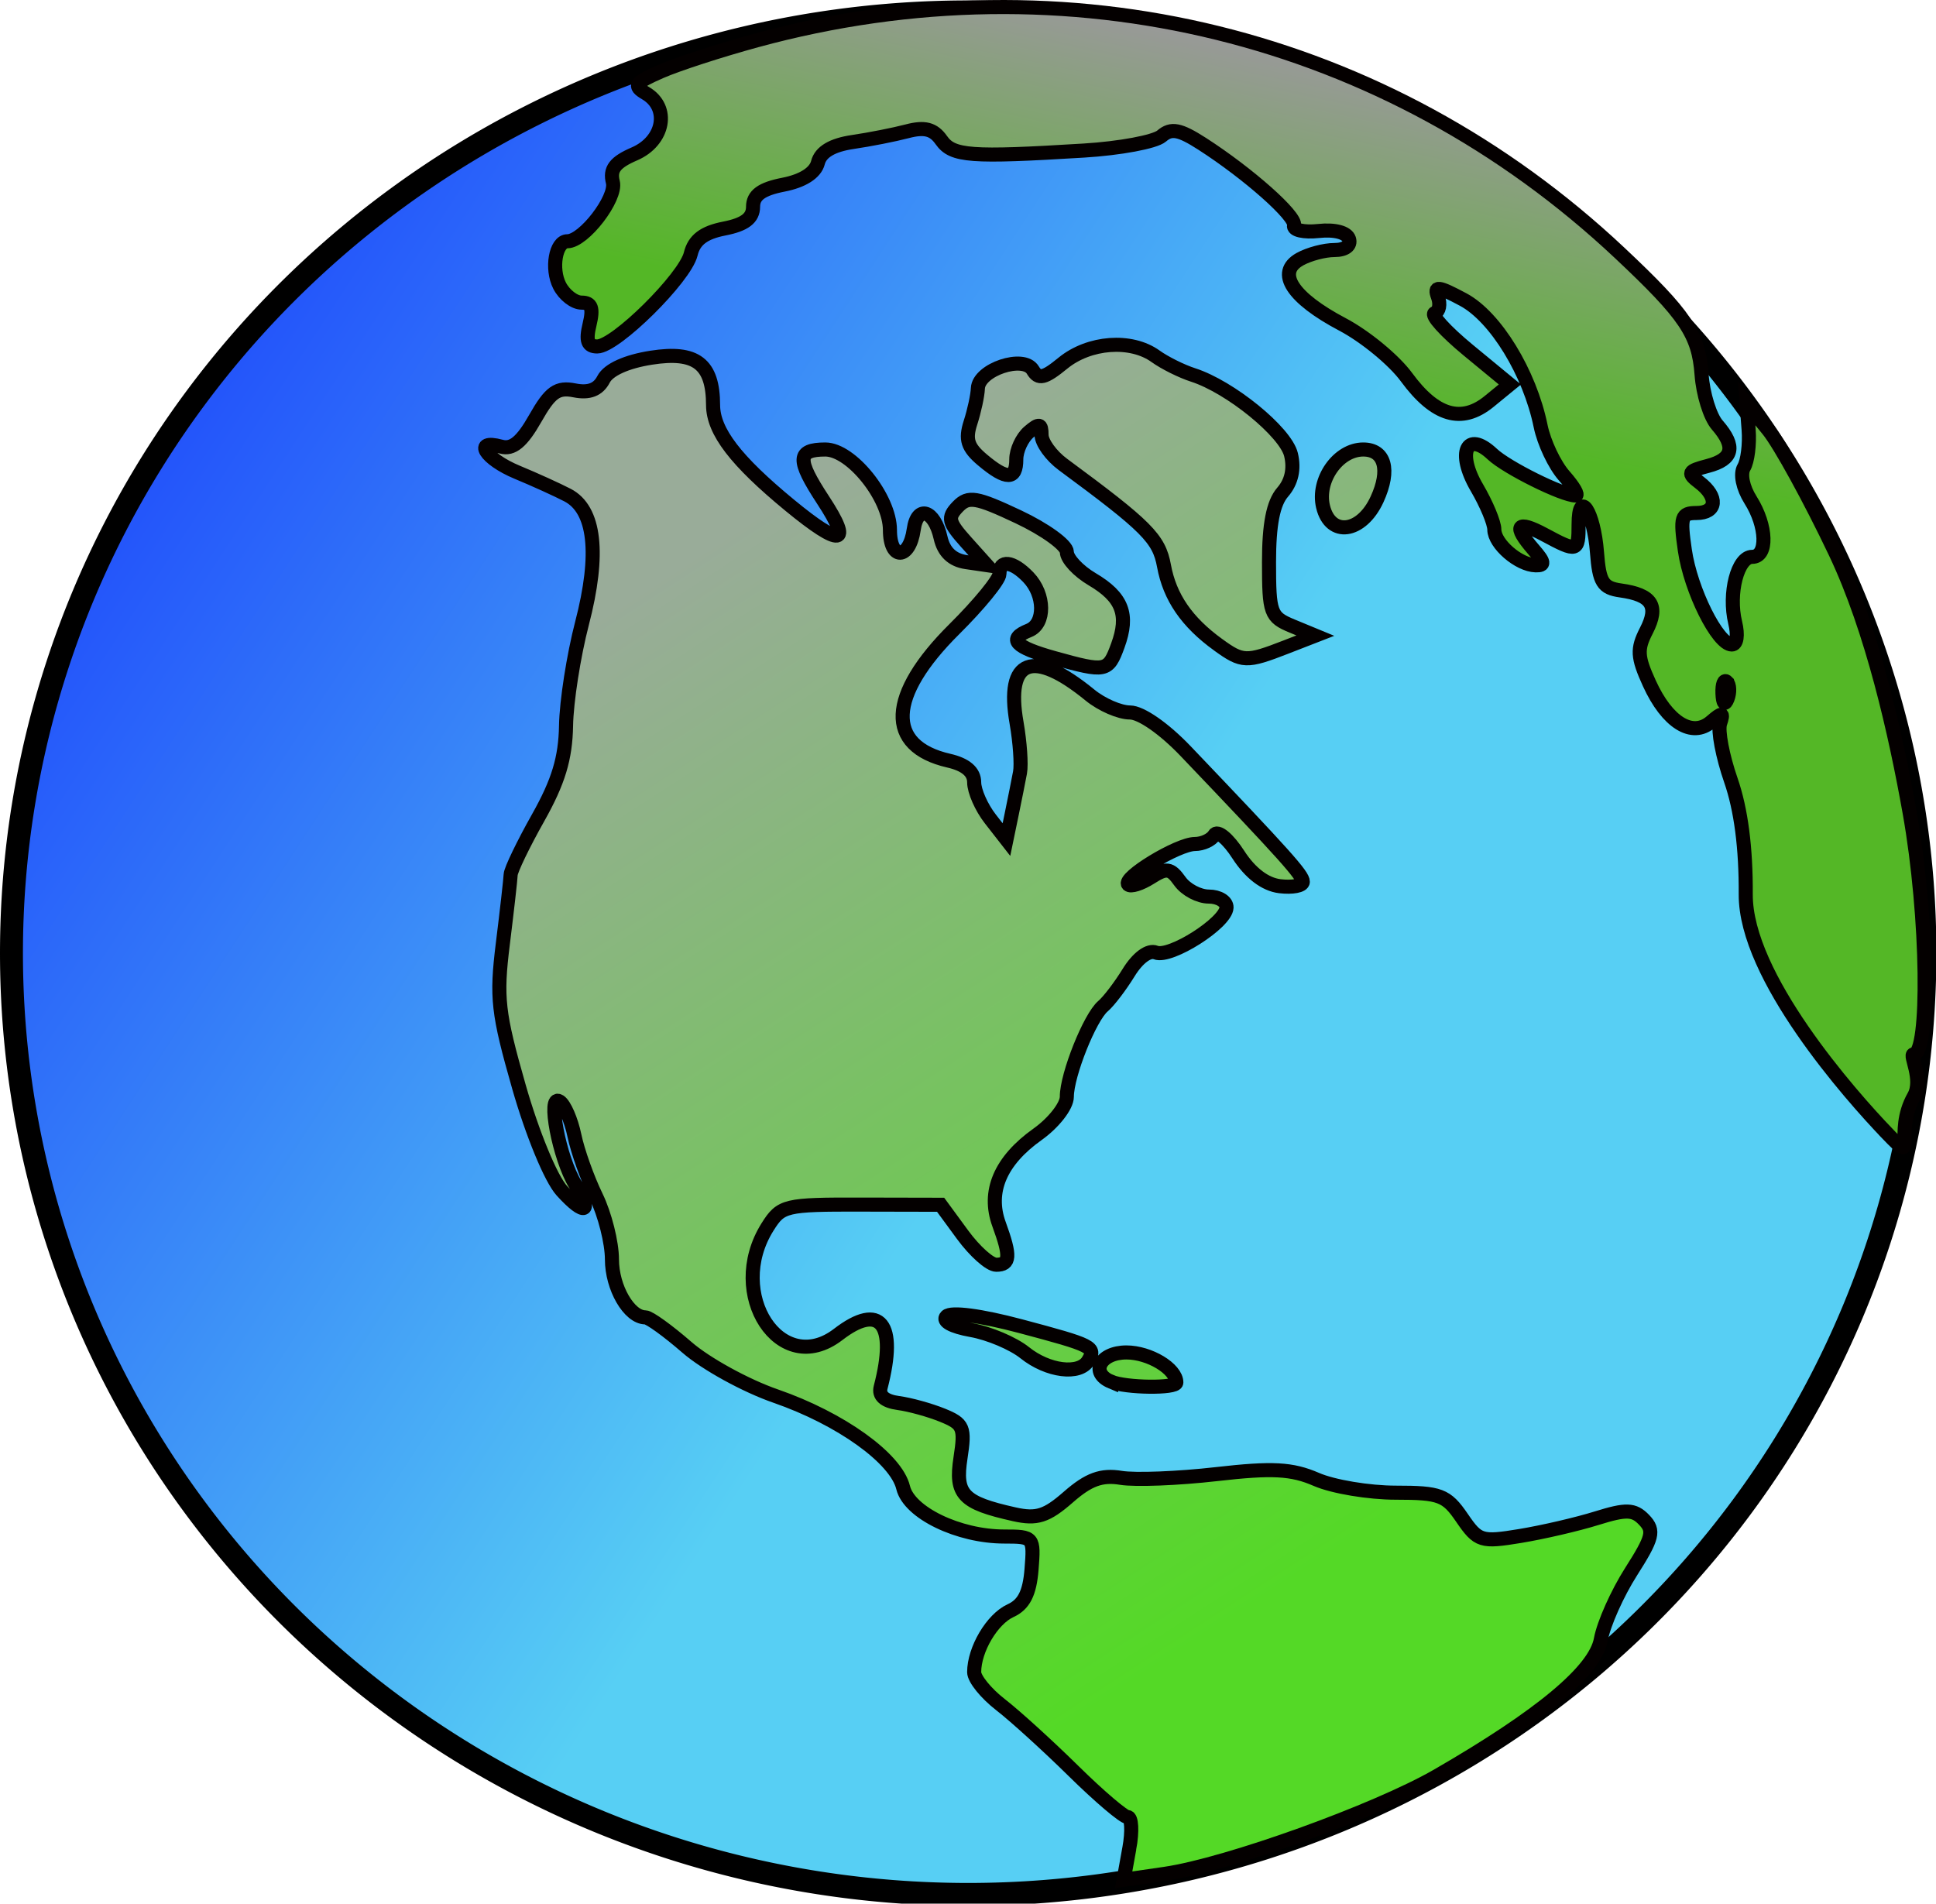 <svg xmlns="http://www.w3.org/2000/svg" width="422" height="415" style=""><rect id="backgroundrect" width="100%" height="100%" x="0" y="0" fill="none" stroke="none"/>
 <defs>
  <linearGradient id="c" x1="0.613" x2="0.246" y1="0.847" y2="0.11">
   <stop stop-color="#54d926" offset="0"/>
   <stop stop-color="#99ac99" offset="1"/>
  </linearGradient>
  <linearGradient id="b" x1="0.585" x2="0.65" y1="0.378" y2="0.106">
   <stop stop-color="#54b726" offset="0"/>
   <stop stop-color="#999" offset="1"/>
  </linearGradient>
  <linearGradient id="a" x1="0.528" x2="-0.263" y1="0.56" y2="0.043">
   <stop stop-color="#57cff4" offset="0"/>
   <stop stop-color="#00f" offset="1"/>
  </linearGradient>
 </defs>
 
 
 
<g class="currentLayer" style=""><title>Layer 1</title><path d="m419.584,207.792 a208.542,205.199 0 1 1 -417.084,0 a208.542,205.199 0 1 1 417.084,0 z" fill="url(#a)" stroke="#000" stroke-width="5" id="svg_1" class=""/><path d="m246.165,402.967 c0.678,-3.763 0.514,-6.842 -0.365,-6.842 s-6.185,-4.515 -11.791,-10.033 s-12.774,-12.034 -15.929,-14.479 c-3.155,-2.445 -5.736,-5.63 -5.736,-7.077 c0,-4.953 3.911,-11.567 7.924,-13.401 c2.909,-1.329 4.168,-3.804 4.582,-8.999 c0.56,-7.043 0.458,-7.167 -5.93,-7.167 c-9.984,0 -20.738,-5.201 -22.056,-10.667 c-1.538,-6.377 -13.608,-15.04 -27.806,-19.958 c-6.499,-2.251 -15.196,-7.031 -19.327,-10.623 s-8.199,-6.53 -9.041,-6.53 c-3.558,0 -7.302,-6.478 -7.302,-12.635 c0,-3.646 -1.552,-9.819 -3.448,-13.719 s-4.026,-9.876 -4.732,-13.28 s-2.161,-6.753 -3.233,-7.443 c-2.768,-1.781 -0.072,12.439 3.432,18.098 c3.834,6.191 2.124,6.986 -2.945,1.369 c-2.387,-2.644 -6.432,-12.448 -9.348,-22.658 c-4.596,-16.09 -4.968,-19.392 -3.511,-31.164 c0.897,-7.242 1.665,-14.028 1.707,-15.079 s2.74,-6.641 5.995,-12.422 c4.404,-7.824 5.958,-12.954 6.078,-20.067 c0.088,-5.255 1.654,-15.291 3.479,-22.301 c3.949,-15.17 2.863,-24.829 -3.142,-27.95 c-2.257,-1.173 -7.202,-3.418 -10.989,-4.988 c-6.988,-2.897 -9.722,-7.286 -3.48,-5.587 c2.461,0.67 4.514,-1.029 7.403,-6.123 c3.284,-5.792 4.817,-6.887 8.595,-6.136 c3.14,0.625 5.143,-0.146 6.318,-2.43 c1.069,-2.079 5.003,-3.857 10.396,-4.699 c9.758,-1.523 13.453,1.315 13.47,10.347 c0.019,5.702 4.912,12.102 16.706,21.817 c11.179,9.208 13.781,8.802 7.271,-1.134 c-5.793,-8.842 -5.694,-11.015 0.502,-11.015 c5.665,0 14.072,10.488 14.072,17.556 c0,6.666 4.248,6.553 5.191,-0.138 c0.764,-5.416 4.48,-4.25 5.851,1.835 c0.693,3.075 2.565,4.858 5.559,5.296 l4.516,0.66 l-4.487,-4.999 c-3.91,-4.356 -4.146,-5.353 -1.836,-7.75 c2.307,-2.395 4.019,-2.107 13.209,2.225 c5.807,2.737 10.558,6.183 10.558,7.657 s2.481,4.146 5.513,5.936 c6.591,3.892 8.067,7.707 5.596,14.47 c-2.102,5.754 -2.598,5.851 -13.838,2.723 c-8.618,-2.399 -10.229,-4.153 -5.535,-6.028 c3.597,-1.437 3.526,-7.789 -0.13,-11.595 c-3.428,-3.567 -6.296,-3.897 -6.296,-0.725 c0,1.253 -4.426,6.67 -9.837,12.037 c-14.578,14.463 -15.041,25.516 -1.2,28.679 c3.663,0.837 5.527,2.431 5.527,4.722 c0,1.902 1.583,5.489 3.517,7.97 l3.517,4.512 l1.184,-5.733 c0.651,-3.153 1.45,-7.16 1.775,-8.903 s-0.019,-6.6 -0.748,-10.793 c-2.465,-14.029 3.512,-16.294 16.006,-6.066 c2.542,2.081 6.462,3.784 8.71,3.784 c2.394,0 7.428,3.5 12.147,8.444 c21.788,22.828 25.554,27.028 25.529,28.472 c-0.019,0.858 -2.272,1.288 -5.017,0.956 c-3.206,-0.389 -6.437,-2.847 -9.037,-6.876 c-2.249,-3.485 -4.567,-5.396 -5.217,-4.3 c-0.644,1.084 -2.568,1.974 -4.276,1.978 c-3.697,0.01 -15.867,7.414 -14.508,8.828 c0.52,0.542 2.73,-0.15 4.909,-1.536 c3.413,-2.171 4.294,-2.057 6.349,0.823 c1.312,1.84 4.154,3.344 6.315,3.344 s3.894,1.075 3.851,2.389 c-0.108,3.334 -12.267,11.072 -15.419,9.813 c-1.542,-0.616 -3.939,1.155 -5.917,4.37 c-1.829,2.973 -4.342,6.265 -5.585,7.317 c-2.876,2.431 -7.889,14.988 -7.889,19.759 c0,2.008 -2.863,5.674 -6.389,8.184 c-8.099,5.763 -10.98,12.502 -8.384,19.608 c2.55,6.98 2.421,8.827 -0.617,8.827 c-1.395,0 -4.693,-2.943 -7.329,-6.54 l-4.793,-6.54 l-17.319,-0.037 c-16.578,-0.035 -17.451,0.173 -20.402,4.86 c-9.226,14.656 2.865,33.085 15.386,23.45 c9.157,-7.046 12.885,-2.413 9.265,11.516 c-0.479,1.842 0.86,3.034 3.857,3.433 c2.525,0.337 6.857,1.534 9.627,2.66 c4.587,1.865 4.937,2.695 3.925,9.284 c-1.229,8.001 0.48,9.798 11.712,12.308 c4.909,1.097 7.03,0.421 11.807,-3.763 c4.399,-3.852 7.202,-4.874 11.46,-4.178 c3.1,0.507 12.458,0.142 20.795,-0.811 c12.208,-1.395 16.45,-1.17 21.8,1.156 c3.653,1.589 11.442,2.888 17.31,2.888 c9.638,0 11.028,0.527 14.402,5.458 c3.536,5.169 4.21,5.38 12.717,3.98 c4.941,-0.813 12.441,-2.556 16.668,-3.874 c6.441,-2.008 8.112,-1.952 10.322,0.349 c2.293,2.386 1.923,3.866 -2.827,11.316 c-3.006,4.714 -5.971,11.358 -6.59,14.764 c-1.238,6.814 -13.105,16.713 -35.611,29.707 c-13.421,7.748 -45.878,19.43 -59.45,21.398 l-8.954,1.298 l1.233,-6.842 zm-3.982,-101.75 c-4.684,-1.967 -2.372,-6.379 3.345,-6.379 c5.003,0 10.886,3.541 10.886,6.552 c0,1.317 -11,1.183 -14.231,-0.174 zm-18.821,-6.325 c-2.525,-2.026 -7.769,-4.247 -11.652,-4.934 c-4.208,-0.745 -6.391,-1.949 -5.402,-2.978 s7.493,-0.175 16.094,2.114 c15.883,4.228 16.562,4.573 14.807,7.529 c-1.891,3.184 -8.799,2.321 -13.847,-1.731 zm42.182,-154.32 c-6.857,-4.962 -10.574,-10.378 -11.828,-17.234 c-1.088,-5.945 -3.704,-8.569 -22.029,-22.092 c-2.559,-1.889 -4.653,-4.789 -4.653,-6.445 c0,-2.46 -0.504,-2.576 -2.754,-0.632 c-1.515,1.308 -2.754,3.994 -2.754,5.967 c0,4.51 -2.13,4.546 -7.375,0.125 c-3.24,-2.731 -3.791,-4.449 -2.607,-8.122 c0.826,-2.562 1.551,-5.926 1.61,-7.474 c0.158,-4.103 9.965,-7.375 11.972,-3.996 c1.251,2.107 2.51,1.819 6.566,-1.503 c5.708,-4.673 14.835,-5.351 20.182,-1.5 c1.992,1.435 5.688,3.273 8.213,4.084 c8.061,2.59 20.127,12.411 21.318,17.353 c0.751,3.113 0.118,5.963 -1.821,8.192 c-2.065,2.375 -2.972,7.03 -2.972,15.259 c0,11.138 0.3,11.965 5.05,13.927 l5.05,2.086 l-6.427,2.499 c-8.601,3.345 -9.475,3.315 -14.74,-0.496 zm22.85,-30.112 c-1.398,-5.797 3.289,-12.469 8.758,-12.469 c4.728,0 5.958,4.446 3.008,10.873 c-3.375,7.351 -10.156,8.271 -11.766,1.597 z" fill="url(#c)" stroke="#040000" stroke-width="3.068" id="svg_2" class=""/><path d="m411.425,247.157 c-8.161,-8.494 -30.994,-34.331 -30.896,-52.186 c0.055,-10.135 -1.034,-18.51 -3.233,-24.844 c-1.824,-5.255 -2.883,-10.846 -2.352,-12.422 c0.813,-2.417 0.503,-2.471 -1.971,-0.345 c-4.114,3.534 -9.568,0.134 -13.452,-8.385 c-2.628,-5.764 -2.726,-7.466 -0.663,-11.48 c2.777,-5.401 1.236,-7.823 -5.582,-8.773 c-3.909,-0.545 -4.677,-1.775 -5.172,-8.284 c-0.679,-8.921 -4.009,-14 -4.009,-6.115 c0,6.013 -0.278,6.097 -7.436,2.244 c-6.048,-3.255 -6.954,-2.019 -2.379,3.243 c2.404,2.765 2.5,3.482 0.459,3.434 c-3.698,-0.087 -9.005,-4.676 -9.013,-7.794 c0,-1.461 -1.711,-5.566 -3.795,-9.122 c-4.486,-7.658 -2.221,-12.584 3.366,-7.321 c3.139,2.956 15.327,9.01 18.14,9.01 c0.713,0 -0.41,-1.935 -2.497,-4.3 s-4.392,-7.236 -5.123,-10.825 c-2.365,-11.616 -9.825,-23.812 -16.872,-27.584 c-5.496,-2.942 -6.418,-3.042 -5.518,-0.601 c0.594,1.612 0.286,3.206 -0.685,3.543 s2.316,3.977 7.304,8.089 l9.069,7.476 l-4.509,3.692 c-5.995,4.908 -11.807,3.203 -18.032,-5.292 c-2.718,-3.708 -8.992,-8.878 -13.942,-11.489 c-10.956,-5.779 -14.55,-11.29 -9.277,-14.228 c1.966,-1.095 5.351,-1.991 7.521,-1.991 c2.342,0 3.635,-0.971 3.18,-2.389 c-0.461,-1.437 -3.103,-2.139 -6.628,-1.762 c-3.224,0.345 -5.633,-0.204 -5.354,-1.219 c0.544,-1.983 -9.942,-11.292 -20.031,-17.782 c-4.914,-3.161 -6.737,-3.51 -8.84,-1.694 c-1.457,1.259 -9.077,2.682 -16.933,3.162 c-24.774,1.515 -28.621,1.233 -31.088,-2.278 c-1.701,-2.422 -3.639,-2.923 -7.438,-1.925 c-2.826,0.742 -8.161,1.793 -11.855,2.335 c-4.467,0.655 -7.014,2.163 -7.6,4.498 c-0.561,2.231 -3.3,3.984 -7.513,4.806 c-4.769,0.931 -6.63,2.284 -6.63,4.817 c0,2.497 -1.827,3.88 -6.272,4.748 c-4.451,0.869 -6.574,2.479 -7.314,5.547 c-1.252,5.19 -16.383,20.157 -20.378,20.157 c-2.102,0 -2.534,-1.229 -1.678,-4.778 c0.863,-3.58 0.428,-4.778 -1.737,-4.778 c-1.589,0 -3.741,-1.658 -4.783,-3.684 c-1.905,-3.706 -0.86,-9.694 1.693,-9.694 c3.564,0 10.788,-9.386 9.91,-12.878 c-0.708,-2.817 0.452,-4.336 4.71,-6.172 c6.456,-2.783 7.799,-10.074 2.436,-13.226 c-2.784,-1.636 -2.336,-2.272 3.352,-4.759 c3.611,-1.579 12.984,-4.62 20.83,-6.759 c67.721,-18.461 137.48,-1.285 188.12,46.323 c14.398,13.533 17.228,17.739 17.87,26.557 c0.308,4.229 1.837,9.157 3.398,10.952 c4.124,4.743 3.496,7.495 -2.043,8.942 c-4.342,1.134 -4.545,1.53 -1.836,3.591 c4.168,3.172 3.827,6.673 -0.65,6.673 c-3.306,0 -3.571,0.853 -2.52,8.122 c1.26,8.722 7.151,20.544 10.236,20.544 c1.094,0 1.402,-2.005 0.733,-4.778 c-1.535,-6.365 0.526,-14.333 3.707,-14.333 c3.431,0 3.238,-6.694 -0.357,-12.405 c-1.691,-2.686 -2.297,-5.663 -1.445,-7.098 c0.807,-1.36 1.27,-5.052 1.028,-8.206 l-0.44,-5.734 l4.677,5.733 c2.572,3.153 9.171,15.193 14.665,26.756 c8.071,16.987 13.163,39.681 16.187,56.668 c4.09,22.972 4.332,52.734 0.868,52.734 c-1.044,0 2.163,5.457 0.078,9.136 c-4.626,8.159 1.103,15.336 -5.771,8.182 zm-35.005,-98.491 c-0.61,-0.635 -1.044,0.494 -0.964,2.508 c0.088,2.226 0.523,2.679 1.109,1.155 c0.53,-1.38 0.465,-3.028 -0.145,-3.663 z" fill="url(#b)" stroke="#040000" stroke-width="3.068" id="svg_3" class=""/></g></svg>